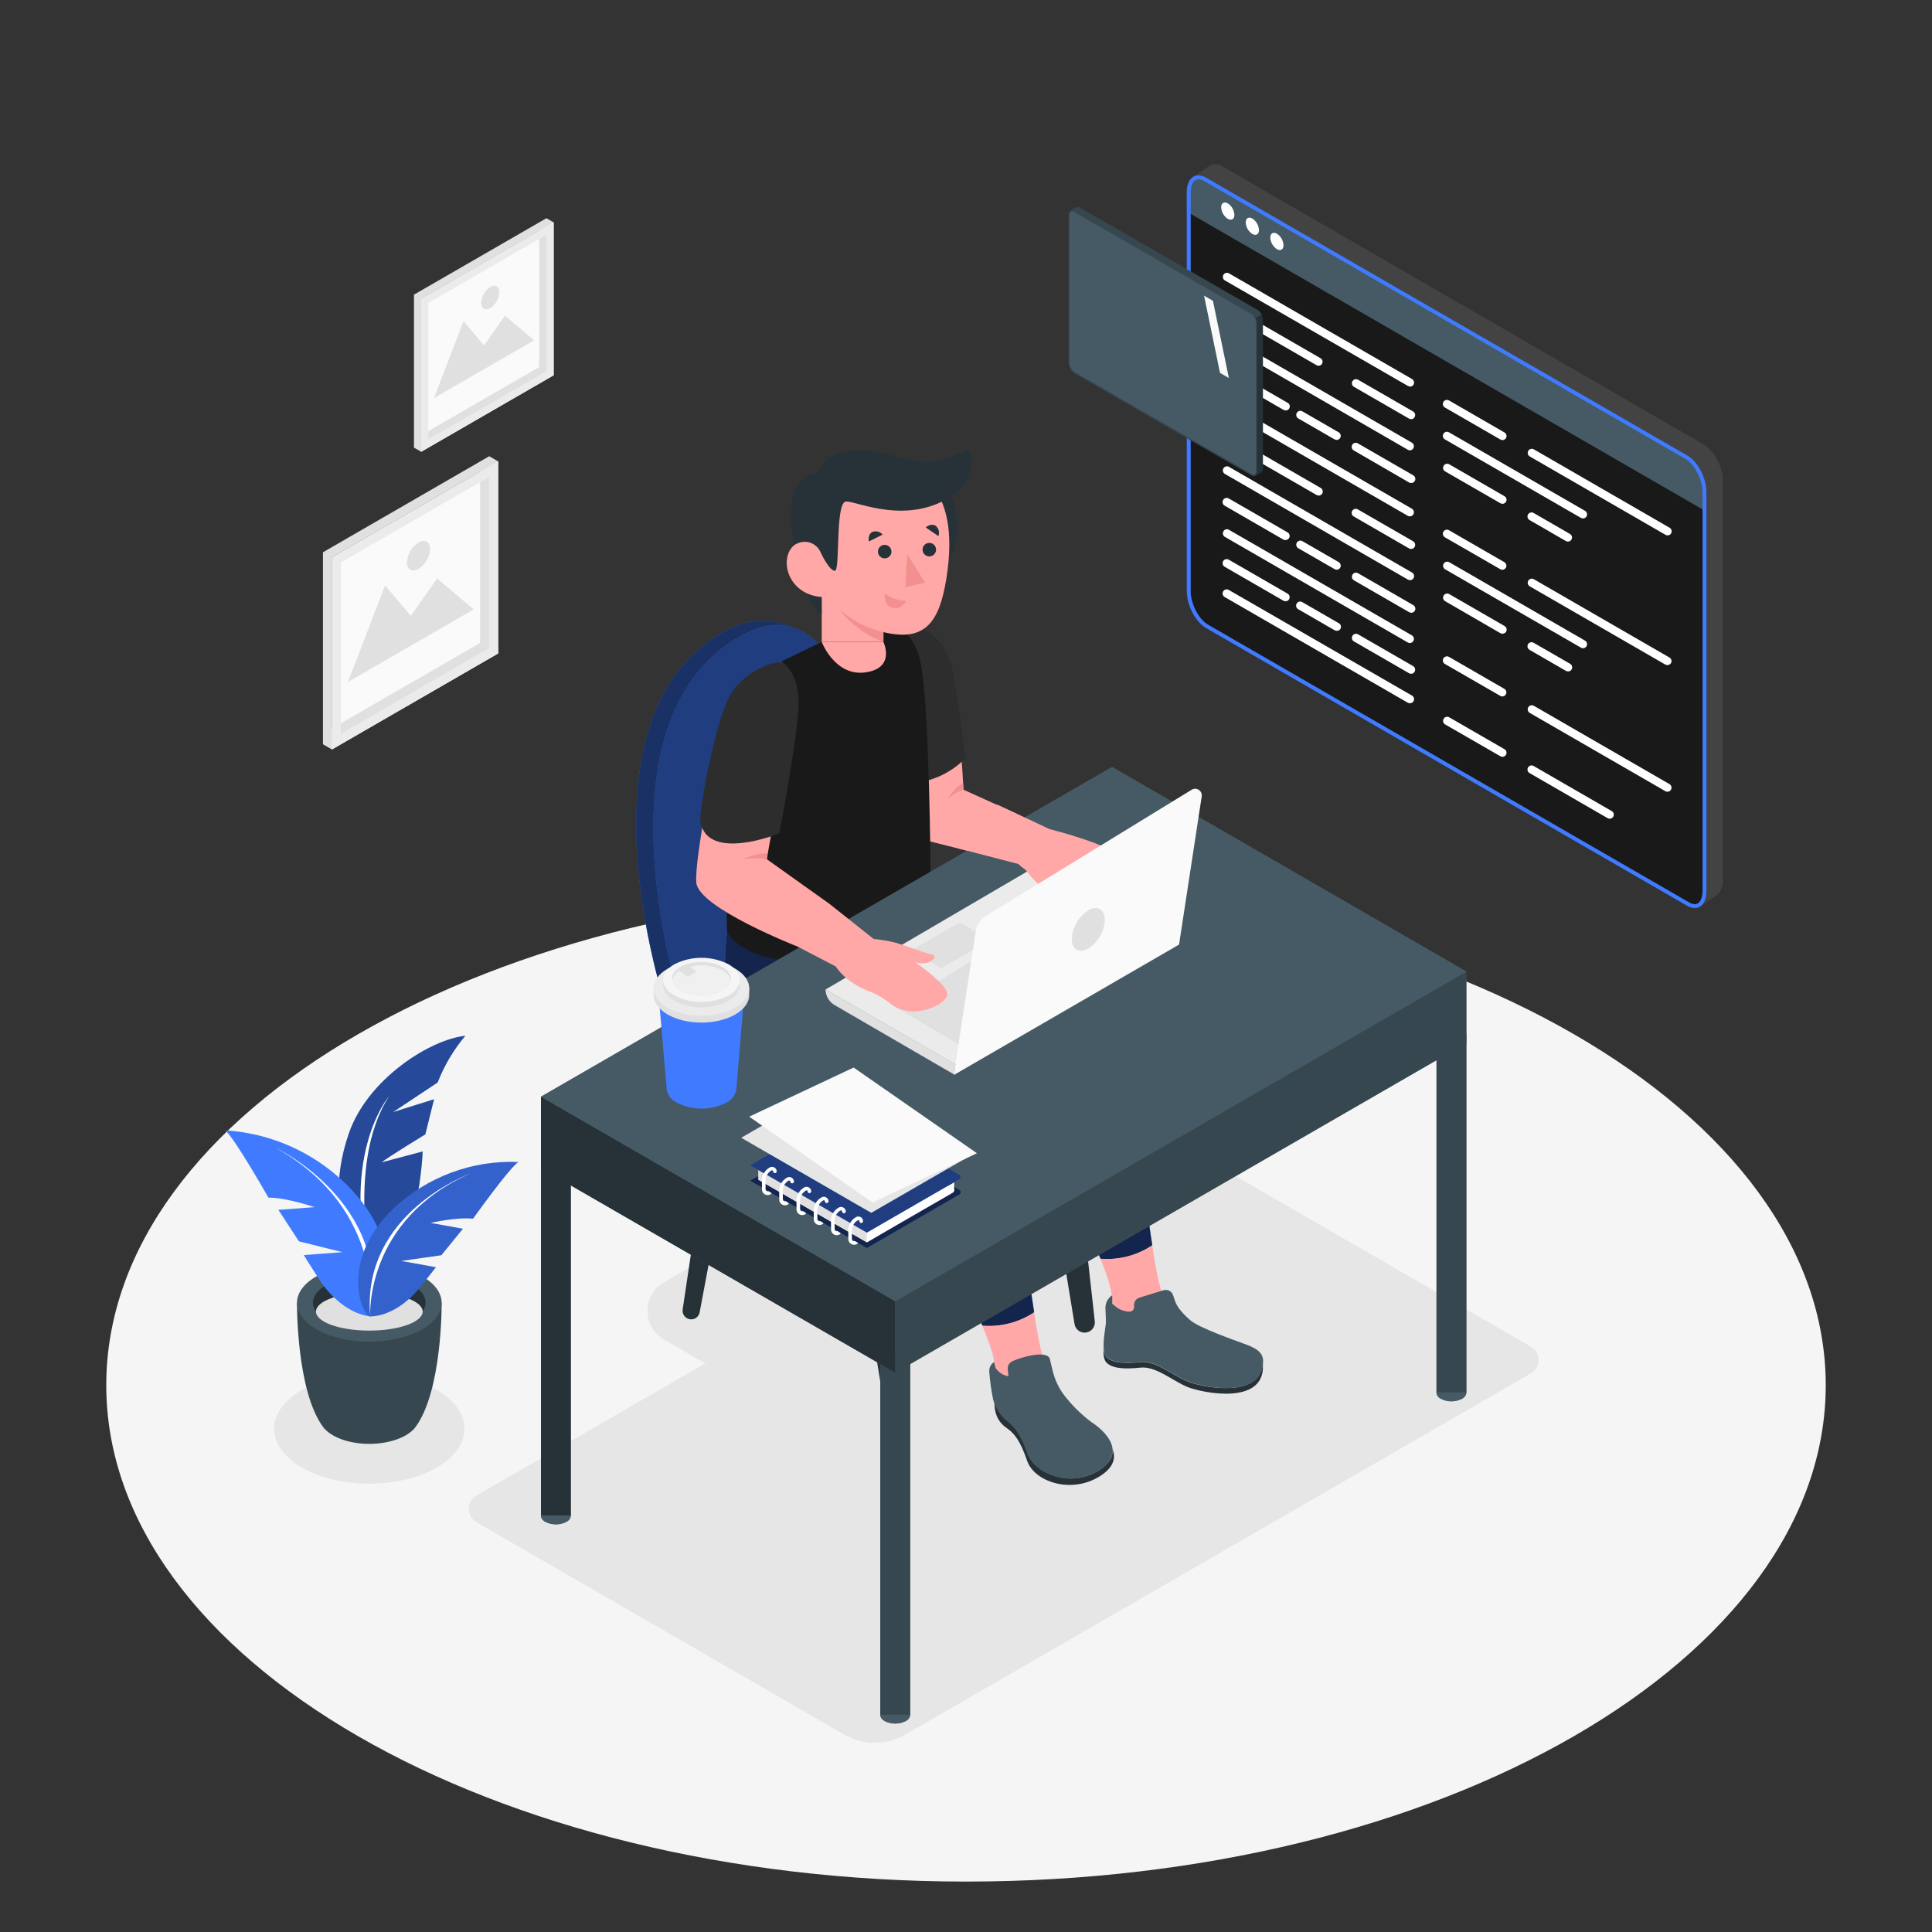 <?xml version="1.0" encoding="utf-8"?>
<svg width="638px" height="638px" viewBox="0 0 638 638" version="1.1" xmlns:xlink="http://www.w3.org/1999/xlink" xmlns="http://www.w3.org/2000/svg">
  <rect x="0" y="0" width="638" height="638" fill="#333333" stroke="none"/>
  <defs>
    <path d="M0 0L638 0L638 638L0 638L0 0Z" id="path_1" />
    <clipPath id="mask_1">
      <use xlink:href="#path_1" />
    </clipPath>
  </defs>
  <g id="Code-typing-amico">
    <path d="M0 0L638 0L638 638L0 638L0 0Z" id="Background" fill="#FFFFFF" fill-opacity="0" fill-rule="evenodd" stroke="none" />
    <path d="M35.09 457.433C35.09 366.906 162.201 293.518 319 293.518C475.799 293.518 602.91 366.906 602.91 457.433C602.91 547.961 475.799 621.348 319 621.348C162.201 621.348 35.09 547.961 35.09 457.433Z" id="freepik--Floor--inject-17" fill="#F5F5F5" fill-rule="evenodd" stroke="none" />
    <path d="M90.532 471.814C90.532 461.793 104.603 453.669 121.96 453.669C139.317 453.669 153.388 461.793 153.388 471.814C153.388 481.835 139.317 489.958 121.96 489.958C104.603 489.958 90.532 481.835 90.532 471.814ZM363.992 374.544L157.433 493.812C155.808 494.711 154.8 496.421 154.8 498.278C154.8 500.135 155.808 501.845 157.433 502.744L278.831 572.835C285.042 576.42 292.693 576.42 298.903 572.835L505.462 453.58C507.087 452.681 508.095 450.971 508.095 449.114C508.095 447.257 507.087 445.547 505.462 444.648L384.076 374.544C377.863 370.954 370.205 370.954 363.992 374.544L363.992 374.544ZM301.965 375.705L219.281 423.453C215.898 425.4 213.813 429.006 213.813 432.908C213.813 436.811 215.898 440.417 219.281 442.364L260.916 466.403C266.525 469.632 273.427 469.632 279.036 466.403L361.733 418.655C365.109 416.703 367.187 413.1 367.187 409.2C367.187 405.301 365.109 401.697 361.733 399.745L320.085 375.705C314.48 372.463 307.57 372.463 301.965 375.705L301.965 375.705Z" id="freepik--Shadows--inject-17" fill="#E6E6E6" stroke="none" />
    <g id="freepik--Plant--inject-17" transform="translate(74.403 342.057)">
      <path d="M49.215 82.851C49.215 82.851 29.795 63.877 40.845 32.104C47.033 14.304 67.564 1.225 79.252 0C75.383 4.598 72.296 9.801 70.116 15.401L55.391 25.188L68.93 20.952L66.046 32.538C66.046 32.538 53.464 40.194 51.601 41.802L65.165 38.191C65.165 38.191 64.119 71.009 49.215 82.851L49.215 82.851Z" id="Shape" fill="#407BFF" stroke="none" />
      <path d="M49.215 82.851C49.215 82.851 29.794 63.877 40.845 32.104C47.033 14.304 67.564 1.225 79.252 0C75.382 4.598 72.296 9.801 70.116 15.401L55.391 25.188L68.929 20.952L66.046 32.538C66.046 32.538 53.464 40.194 51.601 41.802L65.165 38.191C65.165 38.191 64.119 71.009 49.215 82.851L49.215 82.851Z" id="Shape" fill="#000000" fill-opacity="0.4" stroke="none" />
      <path d="M49.215 82.851C49.215 82.851 39.16 43.154 54.039 20.008C54.039 19.956 36.608 40.385 49.215 82.851L49.215 82.851Z" id="Shape" fill="#FFFFFF" stroke="none" />
      <path d="M71.443 88.172L47.671 87.865L47.429 87.865L23.67 88.172C23.67 88.172 23.402 117.443 32.423 129.348L32.423 129.348C34.975 132.525 40.755 134.746 47.556 134.746C54.358 134.746 60.214 132.513 62.703 129.335C71.698 117.418 71.443 88.172 71.443 88.172L71.443 88.172Z" id="Shape" fill="#37474F" stroke="none" />
      <path d="M23.67 88.172C23.67 81.089 34.364 75.348 47.556 75.348C60.749 75.348 71.443 81.089 71.443 88.172C71.443 95.254 60.749 100.996 47.556 100.996C34.364 100.996 23.67 95.254 23.67 88.172Z" id="Oval" fill="#455A64" fill-rule="evenodd" stroke="none" />
      <path d="M47.557 84.765C55.774 84.765 62.728 87.406 65.178 91.055C65.782 90.213 66.116 89.208 66.135 88.171C66.135 83.068 57.816 78.997 47.557 78.997C37.297 78.997 28.953 83.106 28.953 88.172C28.974 89.205 29.303 90.209 29.897 91.055C32.372 87.406 39.339 84.765 47.557 84.765L47.557 84.765Z" id="Shape" fill="#263238" stroke="none" />
      <path d="M29.935 91.055C29.935 87.581 37.824 84.765 47.556 84.765C57.289 84.765 65.178 87.581 65.178 91.055C65.178 94.53 57.289 97.346 47.556 97.346C37.824 97.346 29.935 94.53 29.935 91.055Z" id="Oval" fill="#E0E0E0" fill-rule="evenodd" stroke="none" />
      <path d="M47.85 92.638C47.85 92.638 38.637 92.28 30.752 80.056C27.485 75.016 25.916 72.4 25.916 72.4L38.676 71.443L24.308 67.858L17.52 57.471L29.45 56.578C29.45 56.578 20.518 53.464 14.227 53.426C14.227 53.426 3.216 33.992 0 31.224C16.811 32.256 32.491 40.043 43.473 52.813C61.618 74.161 50.53 93.186 47.85 92.638L47.85 92.638Z" id="Shape" fill="#407BFF" stroke="none" />
      <path d="M47.85 92.638C47.85 92.638 53.605 57.956 16.869 37.106C16.869 37.106 54.996 55.417 47.85 92.638L47.85 92.638Z" id="Shape" fill="#FFFFFF" stroke="none" />
      <path d="M47.85 92.638C47.85 92.638 56.182 93.174 64.438 82.889C67.845 78.653 69.542 76.407 69.542 76.407L58.058 74.34L71.354 72.451L78.461 63.711L67.781 61.784C67.781 61.784 76.088 59.819 81.817 60.38C81.817 60.38 93.582 43.869 96.746 41.674C81.48 41.029 66.602 46.584 55.493 57.075C37.157 74.671 45.374 92.88 47.85 92.638L47.85 92.638Z" id="Shape" fill="#407BFF" stroke="none" />
      <path d="M47.85 92.638C47.85 92.638 56.182 93.173 64.438 82.889C67.845 78.653 69.542 76.407 69.542 76.407L58.058 74.34L71.354 72.451L78.461 63.711L67.781 61.784C67.781 61.784 76.088 59.819 81.817 60.38C81.817 60.38 93.582 43.869 96.746 41.674C81.48 41.029 66.602 46.584 55.493 57.075C37.157 74.671 45.374 92.88 47.85 92.638L47.85 92.638Z" id="Shape" fill="#000000" fill-opacity="0.2" stroke="none" />
      <path d="M47.85 92.638C47.85 92.638 45.911 60.814 81.026 45.426C81.026 45.451 44.903 58.39 47.85 92.638L47.85 92.638Z" id="Shape" fill="#FFFFFF" stroke="none" />
    </g>
    <g id="freepik--Pictures--inject-17" transform="translate(106.648 72.056)">
      <path d="M57.841 80.299L57.841 143.69L2.935 175.386L2.935 111.995L57.841 80.299L57.841 80.299L57.841 80.299Z" id="Polygon" fill="#FAFAFA" fill-rule="evenodd" stroke="none" />
      <path d="M51.895 83.731L51.895 140.258L2.935 168.522L2.935 111.995L51.895 83.731M54.868 78.627L0 110.323L0 173.715L2.973 175.437L57.841 143.742L57.841 80.299L54.868 78.576L54.868 78.627Z" id="Shape" fill="#E0E0E0" fill-rule="evenodd" stroke="none" />
      <path d="M54.868 85.441L54.868 141.968L5.908 170.231L5.908 113.704L54.868 85.441M57.841 80.337L2.973 112.033L2.973 175.424L57.841 143.729L57.841 80.299L57.841 80.337Z" id="Shape" fill="#EBEBEB" fill-rule="evenodd" stroke="none" />
      <path d="M49.777 129.182L8.243 153.158L20.518 121.246L29.016 131.326L37.706 118.962L49.777 129.182L49.777 129.182Z" id="Polygon" fill="#E0E0E0" fill-rule="evenodd" stroke="none" />
      <path d="M35.371 109.264C35.219 111.941 33.796 114.383 31.543 115.835C29.45 117.035 27.715 116.065 27.715 113.641C27.871 110.969 29.293 108.532 31.543 107.082C33.712 105.87 35.371 106.852 35.371 109.264L35.371 109.264Z" id="Shape" fill="#E0E0E0" stroke="none" />
      <path d="M76.152 1.378L76.152 51.87L32.423 77.122L32.423 26.618L76.152 1.378L76.152 1.378L76.152 1.378Z" id="Polygon" fill="#FAFAFA" fill-rule="evenodd" stroke="none" />
      <path d="M71.418 4.109L71.418 49.164L32.436 71.66L32.436 26.617L71.43 4.109M73.804 0L30.05 25.252L30.05 75.756L32.423 77.121L76.152 51.869L76.152 1.365L73.791 0L73.804 0Z" id="Shape" fill="#E0E0E0" fill-rule="evenodd" stroke="none" />
      <path d="M73.791 5.474L73.791 50.504L34.784 73.025L34.784 27.983L73.791 5.474M76.152 1.365L32.436 26.617L32.436 77.121L76.165 51.869L76.165 1.365L76.152 1.365Z" id="Shape" fill="#EBEBEB" fill-rule="evenodd" stroke="none" />
      <path d="M69.733 40.322L36.647 59.423L46.421 33.993L53.196 42.032L60.112 32.168L69.733 40.322L69.733 40.322Z" id="Polygon" fill="#E0E0E0" fill-rule="evenodd" stroke="none" />
      <path d="M58.262 24.448C58.149 26.576 57.025 28.52 55.238 29.68C53.566 30.65 52.227 29.859 52.227 27.945C52.335 25.819 53.455 23.874 55.238 22.713C56.91 21.743 58.262 22.534 58.262 24.448L58.262 24.448Z" id="Shape" fill="#E0E0E0" stroke="none" />
    </g>
    <g id="freepik--Character--inject-17" transform="translate(178.64 148.634)">
      <path d="M97.168 216.723L114.917 325.043C115.186 326.679 116.602 327.879 118.26 327.876L118.26 327.876C119.22 327.874 120.134 327.465 120.775 326.749C121.415 326.033 121.721 325.079 121.616 324.124L109.162 212.372L97.168 216.723Z" id="Shape" fill="#263238" stroke="none" />
      <path d="M158.441 180.294L176.203 288.613C176.466 290.247 177.878 291.448 179.533 291.446L179.533 291.446C180.496 291.445 181.413 291.033 182.054 290.315C182.694 289.596 182.998 288.638 182.889 287.682L170.435 175.942L158.441 180.294Z" id="Shape" fill="#263238" stroke="none" />
      <path d="M69.925 191.395L52.405 284.734C52.163 286.085 50.983 287.065 49.611 287.056C48.783 287.054 47.997 286.692 47.456 286.066C46.915 285.439 46.673 284.609 46.791 283.79L59.73 197.277L69.925 191.395Z" id="Shape" fill="#263238" stroke="none" />
      <path d="M131.887 156.573L114.47 249.338C114.228 250.689 113.048 251.669 111.676 251.66C110.85 251.657 110.067 251.298 109.526 250.674C108.986 250.05 108.741 249.224 108.856 248.406L121.692 162.442L131.887 156.573Z" id="Shape" fill="#263238" stroke="none" />
      <path d="M126.834 149.504C118.658 145.885 113.058 138.151 112.173 129.253C109.353 100.824 99.337 42.256 65.421 61.753C23.542 85.818 38.535 155.705 44.622 178.111C45.975 183.16 48.612 187.771 52.278 191.497C59.844 199.153 75.501 212.244 102.144 223.397C105.412 224.762 109.047 224.978 112.454 224.009C125.686 220.245 160.253 208.697 177.53 186.622C179.566 184.018 179.121 180.259 176.535 178.201C169.555 172.663 153.771 161.523 126.834 149.504L126.834 149.504Z" id="Shape" fill="#407BFF" stroke="none" />
      <path d="M126.834 149.504C118.658 145.885 113.058 138.151 112.173 129.253C109.353 100.824 99.337 42.256 65.421 61.753C23.542 85.818 38.535 155.705 44.622 178.111C45.975 183.16 48.612 187.771 52.278 191.497C59.844 199.153 75.501 212.244 102.144 223.397C105.412 224.762 109.047 224.978 112.454 224.009C125.686 220.245 160.253 208.697 177.53 186.622C179.566 184.018 179.121 180.259 176.535 178.201C169.555 172.663 153.771 161.523 126.834 149.504L126.834 149.504Z" id="Shape" fill="#000000" fill-opacity="0.5" stroke="none" />
      <path d="M178.78 182.628C178.855 184.074 178.401 185.498 177.504 186.635C176.586 187.822 175.603 188.957 174.595 190.08L174.595 190.08C174.034 190.693 173.472 191.292 172.885 191.879L172.885 191.879C172.311 192.466 171.724 193.041 171.124 193.615L171.124 193.615L169.313 195.299L169.313 195.299C168.687 195.848 168.037 196.396 167.411 196.932L167.411 196.932C157.624 205.137 145.719 211.389 135.167 215.894L135.167 215.894L133.202 216.723L132.998 216.8L131.186 217.54L130.867 217.654L129.182 218.318L128.8 218.471L127.23 219.058L126.771 219.224L125.316 219.76L124.793 219.951L123.453 220.423L122.904 220.615L121.628 221.036L121.029 221.24L119.906 221.61L119.268 221.827L118.26 222.146L117.571 222.363L116.703 222.644L115.963 222.861L115.236 223.09L114.33 223.358L113.87 223.486C113.436 223.626 113.003 223.741 112.594 223.856C109.187 224.825 105.552 224.609 102.284 223.243C75.641 212.078 59.985 198.999 52.418 191.343C48.753 187.618 46.115 183.006 44.762 177.958C38.676 155.552 23.683 85.665 65.561 61.6C66.301 61.183 67.028 60.8 67.743 60.451L68.215 60.222C68.93 59.89 69.619 59.584 70.308 59.316L70.512 59.239C71.163 58.997 71.788 58.78 72.451 58.601L72.745 58.512C73.434 58.32 74.11 58.167 74.774 58.04L74.952 58.04C76.274 57.803 77.617 57.709 78.959 57.759L79.035 57.759C80.33 57.807 81.614 58.004 82.864 58.346L82.864 58.346C76.177 55.398 68.011 55.526 59.895 60.183C18.017 84.249 33.01 154.135 39.097 176.542L40.13 180.37C42.207 188.147 46.802 195.016 53.197 199.905L64.068 208.212L64.068 208.212C75.745 217.114 88.521 224.474 102.08 230.108C105.357 231.489 109.007 231.714 112.428 230.746C125.648 226.982 160.24 215.434 177.504 193.36C178.25 192.42 178.695 191.277 178.78 190.08L178.78 190.08L178.78 182.616L178.78 182.628Z" id="Shape" fill="#407BFF" stroke="none" />
      <path d="M178.78 182.628C178.855 184.074 178.401 185.498 177.504 186.635C176.586 187.822 175.603 188.957 174.595 190.08L174.595 190.08C174.034 190.693 173.472 191.292 172.885 191.879L172.885 191.879C172.311 192.466 171.724 193.041 171.124 193.615L171.124 193.615L169.313 195.299L169.313 195.299C168.687 195.848 168.037 196.396 167.411 196.932L167.411 196.932C157.624 205.137 145.719 211.389 135.167 215.894L135.167 215.894L133.202 216.723L132.998 216.8L131.186 217.54L130.867 217.654L129.182 218.318L128.8 218.471L127.23 219.058L126.771 219.224L125.316 219.76L124.793 219.951L123.453 220.423L122.904 220.615L121.628 221.036L121.029 221.24L119.906 221.61L119.268 221.827L118.26 222.146L117.571 222.363L116.703 222.644L115.963 222.861L115.236 223.09L114.33 223.358L113.87 223.486C113.436 223.626 113.003 223.741 112.594 223.856C109.187 224.825 105.552 224.609 102.284 223.243C75.641 212.078 59.985 198.999 52.418 191.343C48.753 187.618 46.115 183.006 44.762 177.958C38.676 155.552 23.683 85.665 65.561 61.6C66.301 61.183 67.028 60.8 67.743 60.451L68.215 60.222C68.93 59.89 69.619 59.584 70.308 59.316L70.512 59.239C71.163 58.997 71.788 58.78 72.451 58.601L72.745 58.512C73.434 58.32 74.11 58.167 74.774 58.04L74.952 58.04C76.274 57.803 77.617 57.709 78.959 57.759L79.035 57.759C80.33 57.807 81.614 58.004 82.864 58.346L82.864 58.346C76.177 55.398 68.011 55.526 59.895 60.183C18.017 84.249 33.01 154.135 39.097 176.542L40.13 180.37C42.207 188.147 46.802 195.016 53.197 199.905L64.068 208.212L64.068 208.212C75.745 217.114 88.521 224.474 102.08 230.108C105.357 231.489 109.007 231.714 112.428 230.746C125.648 226.982 160.24 215.434 177.504 193.36C178.25 192.42 178.695 191.277 178.78 190.08L178.78 190.08L178.78 182.616L178.78 182.628Z" id="Shape" fill="#000000" fill-opacity="0.6" stroke="none" />
      <path d="M201.876 262.595C199.018 244.361 195.356 215.218 193.263 197.992C193.127 196.86 192.935 195.737 192.689 194.623C190.462 185.013 184.362 176.751 175.833 171.795L132.883 146.275L103.726 130.963C103.726 130.963 95.968 153.446 105.002 167.202C112.505 178.686 145.63 192.824 155.48 197.609C165.331 202.394 165.535 203.682 165.331 210.075C165.127 216.468 165.114 224.609 177.211 250.103C180.694 257.428 183.119 262.863 184.803 267.112C190.841 267.579 196.859 265.987 201.876 262.595L201.876 262.595Z" id="Shape" fill="#407BFF" stroke="none" />
      <path d="M201.876 262.595C199.018 244.361 195.356 215.218 193.263 197.992C193.058 196.299 192.734 194.624 192.293 192.977C189.781 184.067 183.901 176.484 175.896 171.834L132.883 146.224L103.726 130.912C103.726 130.912 95.968 153.395 105.002 167.151C112.505 178.635 145.63 192.773 155.48 197.558C165.331 202.343 165.535 203.631 165.331 210.024C165.127 216.417 165.114 224.558 177.211 250.052C180.694 257.376 183.119 262.812 184.803 267.061C190.835 267.543 196.852 265.969 201.876 262.595L201.876 262.595Z" id="Shape" fill="#000000" fill-opacity="0.7" stroke="none" />
      <path d="M188.593 281.901C188.575 282.658 188.755 283.406 189.116 284.071C190.828 286.964 193.01 289.551 195.573 291.727C201.366 296.946 220.544 317.374 227.281 304.691C227.281 304.691 207.465 285.717 204.849 277.895C203.552 272.855 202.56 267.742 201.876 262.583C196.842 265.953 190.815 267.519 184.778 267.023C188.491 276.274 188.657 279.273 188.593 281.901L188.593 281.901Z" id="Shape" fill="#FFA8A7" stroke="none" />
      <path d="M209.264 280.651L208.715 279.005C208.258 277.751 206.912 277.062 205.627 277.423L197.601 279.898C196.567 280.218 195.863 281.176 195.866 282.259L195.866 283.063C195.859 283.854 195.216 284.492 194.424 284.492L194.424 284.492C192.725 284.493 191.078 283.902 189.767 282.82L188.644 281.902L188.644 279.094L188.644 279.094C187.171 280.056 186.32 281.727 186.411 283.484C186.513 285.385 186.602 287.707 186.526 288.588C186.398 290.272 184.829 297.29 186.704 299.37C188.58 301.45 192.791 301.692 197.997 301.131C203.203 300.57 208.894 305.686 213.717 307.588C218.541 309.489 238.523 313.572 238.472 300.799C238.472 297.545 235.243 296.218 232.092 295.07C228.94 293.922 217.533 289.902 214.61 287.491C213.436 286.513 212.348 285.438 211.357 284.275C210.426 283.217 209.715 281.986 209.264 280.651L209.264 280.651Z" id="Shape" fill="#455A64" stroke="none" />
      <path d="M213.666 307.625C208.843 305.724 203.152 300.607 197.946 301.169C192.74 301.73 188.529 301.488 186.653 299.408C186.052 298.544 185.739 297.512 185.76 296.46C185.671 298.425 185.824 300.288 186.653 301.232C188.529 303.312 192.74 303.555 197.946 302.993C203.152 302.432 208.843 307.561 213.666 309.45C218.489 311.338 238.472 315.434 238.421 302.662C238.408 302.477 238.382 302.294 238.344 302.113C237.094 313.278 218.324 309.45 213.666 307.625L213.666 307.625Z" id="Shape" fill="#263238" stroke="none" />
      <path d="M162.869 284.721C159.998 266.5 156.348 237.356 154.243 220.117C153.143 211.059 148.669 202.748 141.713 196.843L90.175 153.025L62.626 152.502C62.626 152.502 56.948 175.47 65.956 189.213C73.472 200.697 106.584 214.847 116.435 219.62C126.286 224.392 126.49 225.706 126.286 232.086C126.082 238.466 126.069 246.62 138.178 272.114C141.649 279.451 144.073 284.874 145.757 289.123C151.794 289.627 157.824 288.075 162.869 284.721L162.869 284.721Z" id="Shape" fill="#407BFF" stroke="none" />
      <path d="M162.869 284.721C159.998 266.5 156.348 237.356 154.243 220.117C153.143 211.059 148.669 202.748 141.713 196.843L90.175 153.025L62.626 152.502C62.626 152.502 56.948 175.47 65.956 189.213C73.472 200.697 106.584 214.847 116.435 219.62C126.286 224.392 126.49 225.706 126.286 232.086C126.082 238.466 126.069 246.62 138.178 272.114C141.649 279.451 144.073 284.874 145.757 289.123C151.794 289.627 157.824 288.075 162.869 284.721L162.869 284.721Z" id="Shape" fill="#000000" fill-opacity="0.7" stroke="none" />
      <path d="M149.56 302.381C149.56 303.147 149.037 305.405 150.096 306.209C151.448 307.217 152.737 310.445 156.565 313.865C162.346 319.084 168.458 307.842 165.829 300.046C164.54 295.005 163.551 289.892 162.869 284.734C157.829 288.102 151.799 289.666 145.757 289.174C149.483 298.387 149.637 299.765 149.56 302.381L149.56 302.381Z" id="Shape" fill="#FFA8A7" stroke="none" />
      <path d="M115.504 57.466L115.504 57.466C123.645 56.173 131.529 60.954 134.146 68.771C135.966 74.238 137.135 79.9 137.629 85.64C139.122 103.313 139.531 112.142 139.531 112.142L157.28 120.194C157.28 120.194 147.697 120.653 148.348 134.23L126.235 128.654L115.504 57.466Z" id="Shape" fill="#FFA8A7" stroke="none" />
      <path d="M140.181 101.462C137.566 82.322 136.532 72.305 134.286 67.559C131.114 60.255 123.345 56.08 115.504 57.466L122.19 110.037L123.045 109.96C128.966 109.376 134.543 106.907 138.956 102.917L140.181 101.462Z" id="Shape" fill="#2D2D2D" stroke="none" />
      <path d="M139.531 112.142C137.537 112.755 135.732 113.866 134.286 115.371C134.286 115.371 136.43 111.3 139.39 110.037L139.531 112.142Z" id="Shape" fill="#F28F8F" stroke="none" />
      <path d="M72.86 72.969L92.714 63.348L109.073 57.695C109.073 57.695 122.19 53.523 125.533 70.991C128.302 85.346 128.659 139.895 128.659 139.895L128.366 145.854C128.366 145.854 120.799 167.061 93.76 168.822C66.722 170.583 61.452 159.176 61.452 159.176C61.452 159.176 58.696 86.992 72.86 72.969L72.86 72.969Z" id="Shape" fill="#191919" stroke="none" />
      <path d="M135.422 14.694C135.422 14.694 141.56 30.427 133.087 37.356C124.614 44.285 127.6 16.391 127.6 16.391L135.422 14.694Z" id="Shape" fill="#263238" stroke="none" />
      <path d="M188.606 104.639L0 213.533L0 237.127L0 237.127L0 351.775L0 351.775C0.018 352.704 0.577 353.537 1.429 353.906C3.617 355.024 6.208 355.024 8.396 353.906C9.243 353.533 9.796 352.701 9.812 351.775L9.812 351.775L9.812 242.805L112.071 301.794L112.071 417.566L112.071 417.566C112.094 418.49 112.652 419.316 113.5 419.684C115.688 420.802 118.279 420.802 120.467 419.684C121.315 419.316 121.873 418.49 121.896 417.566L121.896 417.566L121.896 301.794L295.726 201.437L295.726 311.173L295.726 311.173C295.755 312.099 296.324 312.923 297.18 313.278C299.368 314.396 301.96 314.396 304.147 313.278C304.998 312.913 305.556 312.085 305.576 311.16L305.576 311.16L305.576 172.191L188.606 104.639Z" id="Shape" fill="#455A64" stroke="none" />
      <path d="M120.467 419.709C118.279 420.827 115.688 420.827 113.5 419.709C111.573 418.599 111.573 416.8 113.5 415.69C115.688 414.572 118.279 414.572 120.467 415.69C122.394 416.8 122.394 418.599 120.467 419.709L120.467 419.709Z" id="Shape" fill="#455A64" stroke="none" />
      <path d="M112.071 298.974L121.922 298.974L121.922 417.591L112.071 417.591L112.071 298.974Z" id="Rectangle" fill="#37474F" fill-rule="evenodd" stroke="none" />
      <path d="M0.013 351.903C0.013 350.331 2.218 349.057 4.938 349.057C7.658 349.057 9.864 350.331 9.864 351.903C9.864 353.474 7.658 354.748 4.938 354.748C2.218 354.748 0.013 353.474 0.013 351.903Z" id="Oval" fill="#455A64" fill-rule="evenodd" stroke="none" />
      <path d="M0.013 233.184L9.864 233.184L9.864 351.801L0.013 351.801L0.013 233.184Z" id="Rectangle" fill="#263238" fill-rule="evenodd" stroke="none" />
      <path d="M304.147 313.278C301.96 314.396 299.368 314.396 297.18 313.278C295.254 312.168 295.254 310.369 297.18 309.259C299.368 308.141 301.96 308.141 304.147 309.259C306.074 310.382 306.074 312.181 304.147 313.278L304.147 313.278Z" id="Shape" fill="#455A64" stroke="none" />
      <path d="M295.751 192.556L305.602 192.556L305.602 311.173L295.751 311.173L295.751 192.556Z" id="Rectangle" fill="#37474F" fill-rule="evenodd" stroke="none" />
      <path d="M183.744 223.524C181.779 224.52 179.457 224.52 177.492 223.524C175.769 222.529 175.769 220.972 177.492 219.926C179.454 218.918 181.782 218.918 183.744 219.926C185.416 220.921 185.416 222.529 183.744 223.524L183.744 223.524Z" id="Shape" fill="#455A64" stroke="none" />
      <path d="M176.152 122.644L184.995 122.644L184.995 221.636L176.152 221.636L176.152 122.644Z" id="Rectangle" fill="#455A64" fill-rule="evenodd" stroke="none" />
      <path d="M0 213.534L0 237.127L116.996 304.678L116.996 281.072L0 213.534L0 213.534Z" id="Polygon" fill="#263238" fill-rule="evenodd" stroke="none" />
      <path d="M305.602 172.191L116.996 281.072L116.996 304.678L305.602 195.784L305.602 172.191L305.602 172.191Z" id="Polygon" fill="#37474F" fill-rule="evenodd" stroke="none" />
      <path d="M188.606 104.639L0 213.533L116.996 281.072L305.602 172.191L188.606 104.639L188.606 104.639Z" id="Polygon" fill="#455A64" fill-rule="evenodd" stroke="none" />
      <path d="M93.99 178.124L136.889 202.891L208.205 161.638L165.319 136.373L93.99 178.124L93.99 178.124Z" id="Polygon" fill="#EBEBEB" fill-rule="evenodd" stroke="none" />
      <path d="M132.27 171.068L148.361 161.779L138.28 155.96L122.19 165.25L132.27 171.068L132.27 171.068Z" id="Polygon" fill="#E0E0E0" fill-rule="evenodd" stroke="none" />
      <path d="M138.714 196.703L117.035 183.943L159.398 158.295L138.714 196.703L138.714 196.703Z" id="Polygon" fill="#E0E0E0" fill-rule="evenodd" stroke="none" />
      <path d="M150.849 117.132L168.011 125.183C173.139 126.477 178.194 128.04 183.157 129.866C183.157 129.866 195.1 134.74 195.649 137.943C196.198 141.146 186.717 148.866 178.334 145.114C176.143 143.94 173.798 143.081 171.367 142.562C169.134 142.32 162.435 141.286 157.65 136.68L137.629 131.474C137.629 131.474 136.634 119.122 150.849 117.132L150.849 117.132Z" id="Shape" fill="#FFA8A7" stroke="none" />
      <path d="M161.963 141.018C163.94 143.149 169.619 148.521 170.895 150.078C172.171 151.635 175.054 147.641 169.938 141.682C165.508 140.06 161.342 137.794 157.573 134.957C158.879 137.087 160.347 139.113 161.963 141.018L161.963 141.018Z" id="Shape" fill="#FFA8A7" stroke="none" />
      <path d="M92.714 38.696L113.079 38.696L113.079 63.348L92.714 63.348L92.714 38.696Z" id="Rectangle" fill="#FFA8A7" fill-rule="evenodd" stroke="none" />
      <path d="M113.092 63.348C104.698 60.215 97.953 53.783 94.424 45.548L94.424 38.696L113.143 38.696L113.092 63.348Z" id="Shape" fill="#F28F8F" stroke="none" />
      <path d="M119.944 6.145C119.944 6.145 138.471 8.378 134.222 40.035C132.257 54.671 128.34 62.072 117.06 60.822C104.3 59.392 86.602 49.465 89.345 24.379C92.089 -0.707 119.944 6.145 119.944 6.145L119.944 6.145Z" id="Shape" fill="#FFA8A7" stroke="none" />
      <path d="M120.978 34.37L120.314 45.305L126.835 43.736L120.978 34.37L120.978 34.37Z" id="Polygon" fill="#F28F8F" fill-rule="evenodd" stroke="none" />
      <path d="M111.28 33.388C111.225 34.289 111.719 35.136 112.531 35.532C113.343 35.927 114.314 35.794 114.99 35.195C115.666 34.596 115.915 33.648 115.619 32.794C115.324 31.94 114.543 31.348 113.641 31.295C112.411 31.222 111.355 32.158 111.28 33.388L111.28 33.388Z" id="Shape" fill="#263238" stroke="none" />
      <path d="M126.018 32.737C125.943 33.967 126.878 35.025 128.108 35.101C129.338 35.178 130.397 34.244 130.475 33.014C130.553 31.785 129.621 30.724 128.391 30.644C127.799 30.606 127.215 30.805 126.77 31.198C126.324 31.59 126.054 32.144 126.018 32.737L126.018 32.737Z" id="Shape" fill="#263238" stroke="none" />
      <path d="M131.249 28.398L127.051 25.54C127.051 25.54 128.825 23.907 130.433 25.055C131.368 25.895 131.692 27.222 131.249 28.398L131.249 28.398Z" id="Shape" fill="#263238" stroke="none" />
      <path d="M112.824 27.901L108.294 30.172C108.294 30.172 107.733 27.824 109.506 26.995C110.693 26.581 112.012 26.941 112.824 27.901L112.824 27.901Z" id="Shape" fill="#263238" stroke="none" />
      <path d="M120.633 49.746C118.083 49.771 115.599 48.94 113.577 47.385C113.577 47.385 112.862 51.137 115.976 52.043C119.089 52.949 120.633 49.746 120.633 49.746L120.633 49.746Z" id="Shape" fill="#F28F8F" stroke="none" />
      <path d="M92.497 34.115C92.497 34.115 95.343 40.048 97.104 39.844C98.865 39.64 97.104 17.119 100.753 16.978C104.402 16.838 121.628 25.387 136.851 14.35C142.708 10.113 143.869 -0.707 140.36 0.314C136.851 1.335 132.117 4.41 125.724 3.976C119.332 3.542 96.951 -6.845 91.4 7.804C91.4 7.804 79.023 6.796 83.667 31.372C84.829 37.484 88.478 52.617 92.714 54.11L92.497 34.115Z" id="Shape" fill="#263238" stroke="none" />
      <path d="M93.505 39.525C93.576 37.669 93.231 35.821 92.497 34.115C91.747 31.969 89.8 30.468 87.534 30.287C81.817 30.134 81.039 35.646 81.154 37.599C81.358 42.703 85.53 48.317 93.288 48.534L93.505 39.525Z" id="Shape" fill="#FFA8A7" stroke="none" />
      <path d="M95.266 149.836L109.864 161.434C112.36 161.67 114.834 162.096 117.265 162.71C120.059 163.54 127.383 166.232 129.323 166.653C131.262 167.074 128.761 170.481 123.683 169.205C123.683 169.205 134.325 176.491 134.184 179.732C134.044 182.973 123.121 188.511 115.746 183.075C113.846 181.487 111.738 180.165 109.481 179.145C107.337 178.443 101.047 176.006 97.308 170.494L84.548 163.846C84.548 163.846 80.95 148.776 95.266 149.836L95.266 149.836Z" id="Shape" fill="#FFA8A7" stroke="none" />
      <path d="M79.342 69.83C79.342 69.83 87.853 76.427 82.621 96.933C77.389 117.438 74.595 135.11 74.595 135.11L95.266 149.835C89.513 152.354 85.463 157.658 84.548 163.871C84.548 163.871 51.959 151.111 51.295 142.83C50.632 134.549 58.096 99 59.232 92.454C60.367 85.908 66.161 72.931 79.342 69.83L79.342 69.83Z" id="Shape" fill="#FFA8A7" stroke="none" />
      <path d="M74.595 135.11C72.018 134.605 69.365 134.631 66.799 135.187C69.245 133.859 71.99 133.178 74.774 133.209L74.595 135.11Z" id="Shape" fill="#F28F8F" stroke="none" />
      <path d="M218.196 114.388L210.731 163.195C210.742 163.224 210.742 163.256 210.731 163.284L136.532 206.247C136.494 206.266 136.45 206.263 136.415 206.239C136.38 206.215 136.362 206.174 136.366 206.132L143.601 158.793C143.912 156.75 145.107 154.948 146.868 153.867L214.827 112.193C215.556 111.715 216.499 111.714 217.229 112.19C217.959 112.665 218.339 113.528 218.196 114.388L218.196 114.388Z" id="Shape" fill="#FAFAFA" stroke="none" />
      <path d="M136.532 206.247L96.976 183.279C95.121 182.202 93.978 180.219 93.978 178.073L93.978 178.073L136.877 202.84L136.532 206.247Z" id="Shape" fill="#E0E0E0" stroke="none" />
      <path d="M175.284 161.434C175.284 164.93 177.734 166.334 180.745 164.599C183.976 162.496 186.009 158.979 186.219 155.131C186.22 151.634 183.77 150.231 180.745 151.966C177.523 154.074 175.496 157.589 175.284 161.434L175.284 161.434Z" id="Shape" fill="#E0E0E0" stroke="none" />
      <path d="M93.365 14.962C93.365 14.962 89.996 9.986 92.089 8.378C94.181 6.77 95.7 11.887 93.365 14.962L93.365 14.962Z" id="Shape" fill="#263238" stroke="none" />
      <path d="M93.926 15.97C93.926 15.97 87.98 15.23 88.121 12.627C88.261 10.024 93.148 12.219 93.926 15.97L93.926 15.97Z" id="Shape" fill="#263238" stroke="none" />
      <path d="M92.714 63.348C92.714 63.348 97.091 74.832 107.171 73.403C117.252 71.974 113.092 63.348 113.092 63.348L92.714 63.348Z" id="Shape" fill="#FFA8A7" stroke="none" />
      <path d="M79.342 69.83C79.342 69.83 85.977 73.007 84.956 86.354C83.935 99.701 78.665 126.599 78.665 126.599C78.665 126.599 54.919 136.221 52.648 122.657C52.074 119.148 58.058 86.699 63.175 79.834C66.971 74.431 72.812 70.816 79.342 69.83L79.342 69.83Z" id="Shape" fill="#2D2D2D" stroke="none" />
      <path d="M150.096 303.07C150.987 304.421 152.354 305.386 153.924 305.775C155.366 306.005 152.457 302.266 155.927 300.761C159.398 299.255 167.347 297.201 168.062 300.186L168.942 303.912C169.772 307.435 171.455 310.699 173.842 313.419C176.159 316.223 178.797 318.745 181.702 320.934C186.245 323.856 193.71 330.938 184.127 336.974C174.544 343.009 162.779 337.905 160.47 331.053C158.16 324.201 155.723 322.21 154.498 321.075C151.917 319.263 150.077 316.581 149.318 313.521C148.695 310.489 148.269 307.42 148.042 304.334C147.944 303.064 148.552 301.843 149.624 301.156L149.624 301.156L150.096 303.07Z" id="Shape" fill="#455A64" stroke="none" />
      <path d="M184.178 336.948C174.595 342.971 162.83 337.88 160.521 331.027C158.211 324.175 155.774 322.185 154.549 321.049C152.386 319.485 150.724 317.326 149.764 314.835C149.764 315.014 149.764 315.218 149.764 315.396C150.134 321.33 153.771 322.721 154.996 323.869C156.221 325.017 158.237 326.88 160.546 333.745C162.856 340.61 175.003 344.872 184.573 338.849C189.231 335.927 189.856 332.75 188.759 329.917C188.988 332.227 187.814 334.664 184.178 336.948L184.178 336.948Z" id="Shape" fill="#263238" stroke="none" />
      <path d="M138.14 245.854L107.618 263.514L69.083 241.261L99.707 223.601C100.523 223.141 101.519 223.141 102.335 223.601L138.178 244.297C138.449 244.467 138.609 244.767 138.602 245.087C138.594 245.406 138.418 245.698 138.14 245.854L138.14 245.854Z" id="Shape" fill="#407BFF" stroke="none" />
      <path d="M138.14 245.854L107.618 263.514L69.083 241.261L99.707 223.601C100.523 223.141 101.519 223.141 102.335 223.601L138.178 244.297C138.449 244.467 138.609 244.767 138.602 245.087C138.594 245.406 138.418 245.698 138.14 245.854L138.14 245.854Z" id="Shape" fill="#000000" fill-opacity="0.7" stroke="none" />
      <path d="M136.022 245.216L107.618 261.613L71.749 240.916L100.217 224.481C100.968 224.035 101.903 224.035 102.654 224.481L136.022 243.736C136.286 243.889 136.448 244.171 136.448 244.476C136.448 244.782 136.286 245.064 136.022 245.217L136.022 245.216Z" id="Shape" fill="#FFFFFF" stroke="none" />
      <path d="M107.618 261.613L107.618 258.41L136.455 241.771L136.455 244.489L107.618 261.613L107.618 261.613Z" id="Polygon" fill="#FFFFFF" fill-rule="evenodd" stroke="none" />
      <path d="M107.618 261.613L107.618 258.41L71.749 237.714L71.749 240.916L107.618 261.613L107.618 261.613Z" id="Polygon" fill="#E0E0E0" fill-rule="evenodd" stroke="none" />
      <path d="M138.14 240.789L107.618 258.41L69.083 236.169L99.707 218.51C100.523 218.05 101.519 218.05 102.335 218.51L138.14 239.27C138.397 239.437 138.551 239.723 138.551 240.029C138.551 240.336 138.397 240.621 138.14 240.789L138.14 240.789Z" id="Shape" fill="#407BFF" stroke="none" />
      <path d="M138.14 240.789L107.618 258.41L69.083 236.169L99.707 218.51C100.523 218.05 101.519 218.05 102.335 218.51L138.14 239.27C138.397 239.437 138.551 239.723 138.551 240.029C138.551 240.336 138.397 240.621 138.14 240.789L138.14 240.789Z" id="Shape" fill="#000000" fill-opacity="0.5" stroke="none" />
      <path d="M103.624 261.179C103.447 261.268 103.239 261.268 103.063 261.179C102.837 261.058 102.695 260.823 102.693 260.567L102.693 257.645C102.705 256.316 103.406 255.09 104.543 254.404L104.658 254.327C104.765 254.268 104.896 254.27 105.001 254.334C105.106 254.397 105.17 254.511 105.168 254.633C105.168 254.964 105.437 255.233 105.768 255.233C106.099 255.233 106.367 254.964 106.367 254.633C106.373 254.078 106.074 253.564 105.589 253.293C105.114 253.007 104.52 253.007 104.045 253.293L103.93 253.357C102.421 254.253 101.495 255.877 101.493 257.632L101.493 260.528C101.493 261.225 101.875 261.867 102.488 262.2C102.763 262.346 103.07 262.421 103.382 262.417C103.759 262.419 104.128 262.308 104.441 262.098C104.556 262.02 104.638 261.901 104.67 261.766L103.624 261.179Z" id="Shape" fill="#FFFFFF" stroke="none" />
      <path d="M97.92 257.887C97.744 257.976 97.536 257.976 97.359 257.887C97.133 257.766 96.991 257.531 96.989 257.274L96.989 254.378C96.997 253.045 97.698 251.813 98.839 251.124L98.954 251.124C99.061 251.065 99.191 251.065 99.299 251.124C99.401 251.186 99.464 251.298 99.464 251.418C99.464 251.749 99.733 252.017 100.064 252.017C100.395 252.017 100.664 251.749 100.664 251.418C100.646 250.885 100.351 250.401 99.885 250.142C99.411 249.855 98.816 249.855 98.341 250.142L98.227 250.205C96.717 251.101 95.791 252.725 95.79 254.48L95.79 257.377C95.789 258.074 96.171 258.715 96.784 259.048C97.059 259.194 97.367 259.269 97.678 259.265C98.055 259.268 98.424 259.156 98.737 258.946C98.852 258.868 98.934 258.75 98.967 258.614L97.92 257.887Z" id="Shape" fill="#FFFFFF" stroke="none" />
      <path d="M92.216 254.582C92.039 254.665 91.833 254.665 91.655 254.582C91.429 254.461 91.287 254.226 91.285 253.97L91.285 251.073C91.293 249.741 91.994 248.508 93.135 247.82L93.25 247.756C93.357 247.697 93.487 247.697 93.595 247.756C93.697 247.818 93.76 247.929 93.76 248.049C93.76 248.38 94.029 248.649 94.36 248.649C94.691 248.649 94.96 248.38 94.96 248.049C94.942 247.517 94.647 247.033 94.182 246.773C93.707 246.486 93.112 246.486 92.638 246.773L92.523 246.837C91.013 247.732 90.087 249.357 90.086 251.112L90.086 254.008C90.085 254.705 90.467 255.347 91.08 255.679C91.355 255.826 91.663 255.901 91.974 255.897C92.351 255.899 92.72 255.788 93.033 255.578C93.148 255.499 93.23 255.381 93.263 255.246L92.216 254.582Z" id="Shape" fill="#FFFFFF" stroke="none" />
      <path d="M86.513 251.303C86.335 251.386 86.129 251.386 85.951 251.303C85.725 251.182 85.584 250.947 85.581 250.69L85.581 247.794C85.59 246.461 86.29 245.229 87.432 244.54L87.546 244.476C87.654 244.417 87.784 244.417 87.891 244.476C87.994 244.538 88.056 244.65 88.057 244.77C88.057 245.101 88.325 245.369 88.656 245.369C88.988 245.369 89.256 245.101 89.256 244.77C89.239 244.237 88.943 243.753 88.478 243.494C88.003 243.207 87.409 243.207 86.934 243.494L86.819 243.557C85.31 244.453 84.384 246.077 84.382 247.832L84.382 250.729C84.382 251.426 84.763 252.067 85.377 252.4C85.651 252.546 85.959 252.621 86.27 252.617C86.647 252.62 87.016 252.508 87.329 252.298C87.445 252.22 87.526 252.102 87.559 251.966L86.513 251.303Z" id="Shape" fill="#FFFFFF" stroke="none" />
      <path d="M80.809 248.011C80.631 248.094 80.426 248.094 80.248 248.011C80.022 247.89 79.88 247.655 79.878 247.398L79.878 244.502C79.886 243.169 80.587 241.937 81.728 241.248L81.843 241.248C81.95 241.189 82.08 241.189 82.187 241.248C82.29 241.31 82.353 241.421 82.353 241.542C82.353 241.873 82.622 242.141 82.953 242.141C83.284 242.141 83.552 241.873 83.552 241.541C83.535 241.009 83.24 240.525 82.774 240.265C82.299 239.979 81.705 239.979 81.23 240.265L81.115 240.329C79.606 241.225 78.68 242.849 78.678 244.604L78.678 247.5C78.678 248.197 79.06 248.839 79.673 249.172C79.95 249.312 80.256 249.387 80.567 249.389C80.944 249.391 81.313 249.28 81.626 249.07C81.741 248.992 81.823 248.873 81.855 248.738L80.809 248.011Z" id="Shape" fill="#FFFFFF" stroke="none" />
      <path d="M75.105 244.719C74.927 244.802 74.722 244.802 74.544 244.719C74.318 244.598 74.176 244.363 74.174 244.106L74.174 241.184C74.182 239.852 74.883 238.619 76.024 237.931L76.139 237.867C76.246 237.808 76.376 237.808 76.483 237.867C76.59 237.925 76.654 238.039 76.649 238.16C76.649 238.492 76.918 238.76 77.249 238.76C77.58 238.76 77.849 238.492 77.849 238.16C77.822 237.621 77.517 237.134 77.044 236.874C76.57 236.614 75.996 236.618 75.526 236.884L75.412 236.961C73.902 237.856 72.976 239.481 72.974 241.235L72.974 244.132C72.974 244.829 73.356 245.471 73.969 245.803C74.246 245.944 74.552 246.018 74.863 246.02C75.24 246.023 75.609 245.912 75.922 245.701C76.037 245.623 76.119 245.505 76.152 245.37L75.105 244.719Z" id="Shape" fill="#FFFFFF" stroke="none" />
      <path d="M142.07 232.827L109.073 251.877L66.122 227.085L99.132 208.034L142.07 232.827L142.07 232.827Z" id="Polygon" fill="#E6E6E6" fill-rule="evenodd" stroke="none" />
      <path d="M143.971 232.201L109.494 248.432L68.764 220.118L103.254 203.9L143.971 232.201L143.971 232.201Z" id="Polygon" fill="#FAFAFA" fill-rule="evenodd" stroke="none" />
      <path d="M66.99 181.531L38.982 181.531L41.534 211.173L41.534 211.173C41.87 213.079 43.119 214.7 44.877 215.511C49.992 218.114 56.044 218.114 61.159 215.511C62.913 214.695 64.159 213.077 64.502 211.173L64.502 211.173L66.99 181.531Z" id="Shape" fill="#407BFF" stroke="none" />
      <path d="M68.776 179.911L68.776 177.563L68.228 177.563C67.322 175.816 65.901 174.39 64.157 173.479C57.994 169.919 47.99 169.919 41.827 173.479C40.081 174.386 38.658 175.813 37.757 177.563L37.195 177.563L37.195 179.936C37.195 182.258 38.739 184.593 41.827 186.38C47.99 189.94 57.994 189.94 64.157 186.38C67.245 184.593 68.789 182.246 68.776 179.911L68.776 179.911Z" id="Shape" fill="#E0E0E0" stroke="none" />
      <path d="M64.157 184.147C57.994 187.707 47.99 187.707 41.827 184.147C35.664 180.587 35.651 174.82 41.827 171.26C48.003 167.7 57.994 167.687 64.157 171.26C70.32 174.832 70.32 180.574 64.157 184.147L64.157 184.147Z" id="Shape" fill="#EBEBEB" stroke="none" />
      <path d="M65.65 176.746L65.65 174.87L65.204 174.87C64.477 173.471 63.336 172.33 61.937 171.604C56.323 168.755 49.687 168.755 44.073 171.604C42.67 172.325 41.528 173.467 40.806 174.87L40.36 174.87L40.36 176.746C40.36 178.622 41.636 180.498 44.073 181.914C49.687 184.763 56.323 184.763 61.937 181.914C64.412 180.472 65.65 178.596 65.65 176.746L65.65 176.746Z" id="Shape" fill="#E0E0E0" stroke="none" />
      <path d="M61.937 180.115C56.323 182.963 49.687 182.963 44.073 180.115C39.122 177.269 39.122 172.638 44.073 169.792C49.687 166.943 56.323 166.943 61.937 169.792C66.875 172.637 66.875 177.269 61.937 180.115L61.937 180.115Z" id="Shape" fill="#F5F5F5" stroke="none" />
      <path d="M59.87 178.609C55.543 180.803 50.429 180.803 46.102 178.609C42.414 176.491 42.274 173.097 45.719 170.953C45.841 170.863 45.969 170.782 46.102 170.711C46.937 170.235 47.829 169.867 48.756 169.613C52.467 168.567 56.436 168.959 59.87 170.711C63.685 172.918 63.685 176.414 59.87 178.609L59.87 178.609Z" id="Shape" fill="#F0F0F0" stroke="none" />
      <path d="M46.102 171.795C50.431 169.589 55.554 169.589 59.883 171.795C61.282 172.45 62.309 173.702 62.677 175.202C62.971 173.582 62.026 171.897 59.883 170.66C55.549 168.476 50.436 168.476 46.102 170.66C43.946 171.936 43.014 173.582 43.295 175.202C43.666 173.7 44.698 172.447 46.102 171.795L46.102 171.795Z" id="Shape" fill="#E0E0E0" stroke="none" />
      <path d="M51.308 172.165L48.488 173.965L45.732 171.987L45.732 170.902C45.853 170.812 45.981 170.731 46.114 170.66C46.95 170.184 47.842 169.816 48.769 169.562L48.769 170.366L51.308 172.165Z" id="Shape" fill="#E0E0E0" stroke="none" />
    </g>
    <g id="freepik--Screen--inject-17" transform="translate(352.856 54.211)">
      <path d="M209.681 92.529L50.845 0.759C49.472 -0.253 47.599 -0.253 46.226 0.759L40.726 4.587L44.478 9.232L44.478 137.279C44.478 141.974 47.336 147.487 50.858 149.452L208.125 240.252L208.418 245.241L214.211 241.273C215.558 240.006 216.246 238.188 216.074 236.347L216.074 104.639C216.061 99.943 213.203 94.494 209.681 92.529L209.681 92.529Z" id="Shape" fill="#434343" stroke="none" />
      <path d="M204.271 244.883L45.435 153.177C41.926 151.148 39.055 145.7 39.055 141.004L39.055 9.296C39.055 4.613 41.913 2.456 45.435 4.485L204.271 96.191C207.793 98.22 210.651 103.669 210.651 108.364L210.651 240.06C210.651 244.756 207.793 246.925 204.271 244.883L204.271 244.883Z" id="Shape" fill="#407BFF" stroke="none" />
      <path d="M204.271 244.883L45.435 153.177C41.926 151.148 39.055 145.7 39.055 141.004L39.055 9.296C39.055 4.613 41.913 2.456 45.435 4.485L204.271 96.191C207.793 98.22 210.651 103.669 210.651 108.364L210.651 240.06C210.651 244.756 207.793 246.925 204.271 244.883L204.271 244.883Z" id="Shape" fill="#191919" stroke="none" />
      <path d="M204.271 96.191L45.435 4.485C41.926 2.456 39.055 4.613 39.055 9.296L39.055 15.676L210.638 114.731L210.638 108.351C210.651 103.669 207.793 98.22 204.271 96.191L204.271 96.191Z" id="Shape" fill="#455A64" stroke="none" />
      <path d="M42.908 4.996L42.908 4.996C43.578 5.027 44.228 5.229 44.797 5.582L203.633 97.289C206.747 99.088 209.375 104.153 209.375 108.364L209.375 240.06C209.375 242.612 208.367 244.373 206.823 244.373C206.148 244.341 205.493 244.134 204.922 243.773L46.073 152.067C42.972 150.281 40.344 145.202 40.344 141.004L40.344 9.296C40.344 6.68 41.352 4.996 42.896 4.996M42.896 3.72C40.637 3.72 39.068 5.8 39.068 9.296L39.068 141.017C39.068 145.713 41.926 151.161 45.448 153.19L204.271 244.884C205.039 245.36 205.92 245.624 206.823 245.649C209.082 245.649 210.651 243.557 210.651 240.06L210.651 108.364C210.651 103.669 207.793 98.156 204.271 96.191L45.435 4.485C44.668 4.005 43.787 3.741 42.883 3.72L42.896 3.72Z" id="Shape" fill="#407BFF" fill-rule="evenodd" stroke="none" />
      <path d="M112.705 73.389C112.468 73.394 112.234 73.332 112.029 73.211L51.559 38.35C50.971 37.952 50.791 37.167 51.147 36.552C51.503 35.937 52.274 35.703 52.912 36.015L113.382 70.927C113.944 71.218 114.228 71.861 114.066 72.474C113.904 73.086 113.338 73.504 112.705 73.479L112.705 73.389Z" id="Shape" fill="#FFFFFF" stroke="none" />
      <path d="M197.776 122.566C197.537 122.567 197.303 122.501 197.1 122.375L152.312 96.523C151.893 96.282 151.634 95.835 151.634 95.35C151.633 94.866 151.891 94.419 152.31 94.176C152.729 93.934 153.246 93.934 153.665 94.175L198.453 120.04C199.015 120.332 199.299 120.975 199.137 121.587C198.975 122.199 198.409 122.617 197.776 122.592L197.776 122.566Z" id="Shape" fill="#FFFFFF" stroke="none" />
      <path d="M143.278 91.1C143.042 91.097 142.81 91.035 142.602 90.921L124.368 80.407C123.914 80.185 123.622 79.728 123.61 79.222C123.599 78.716 123.871 78.246 124.316 78.004C124.76 77.763 125.302 77.788 125.721 78.072L143.916 88.573C144.479 88.865 144.763 89.508 144.601 90.12C144.439 90.733 143.873 91.15 143.24 91.126L143.278 91.1Z" id="Shape" fill="#FFFFFF" stroke="none" />
      <path d="M112.705 158.129C112.469 158.127 112.236 158.066 112.029 157.95L51.559 123.039C50.971 122.64 50.791 121.855 51.147 121.24C51.503 120.626 52.274 120.391 52.912 120.703L113.382 155.602C114.027 155.979 114.244 156.807 113.867 157.452C113.639 157.88 113.189 158.142 112.705 158.129L112.705 158.129Z" id="Shape" fill="#FFFFFF" stroke="none" />
      <path d="M197.776 207.242C197.539 207.246 197.304 207.185 197.1 207.063L152.312 181.212C151.664 180.838 151.442 180.01 151.815 179.362C152.189 178.713 153.017 178.49 153.665 178.864L198.453 204.728C199.094 205.1 199.316 205.92 198.95 206.566C198.706 206.983 198.26 207.24 197.776 207.242L197.776 207.242Z" id="Shape" fill="#FFFFFF" stroke="none" />
      <path d="M143.278 175.775C143.041 175.78 142.807 175.718 142.602 175.597L124.368 165.095C123.914 164.873 123.622 164.416 123.61 163.91C123.599 163.404 123.871 162.935 124.316 162.693C124.76 162.451 125.302 162.477 125.721 162.76L143.916 173.262C144.558 173.634 144.78 174.454 144.414 175.099C144.177 175.505 143.748 175.76 143.278 175.775L143.278 175.775Z" id="Shape" fill="#FFFFFF" stroke="none" />
      <path d="M112.705 178.021C112.468 178.026 112.233 177.964 112.029 177.843L51.559 142.944C50.911 142.571 50.689 141.742 51.062 141.094C51.436 140.446 52.264 140.223 52.912 140.596L113.382 175.469C113.944 175.761 114.228 176.404 114.066 177.016C113.904 177.629 113.338 178.046 112.705 178.021L112.705 178.021Z" id="Shape" fill="#FFFFFF" stroke="none" />
      <path d="M178.713 216.148C178.475 216.153 178.241 216.091 178.037 215.97L152.312 201.117C151.858 200.895 151.566 200.437 151.555 199.932C151.544 199.426 151.816 198.956 152.26 198.714C152.704 198.472 153.246 198.498 153.665 198.782L179.389 213.635C179.7 213.811 179.928 214.104 180.021 214.449C180.115 214.795 180.066 215.163 179.887 215.472C179.643 215.889 179.196 216.147 178.713 216.148L178.713 216.148Z" id="Shape" fill="#FFFFFF" stroke="none" />
      <path d="M143.278 195.694C143.042 195.691 142.809 195.629 142.602 195.515L124.368 185.014C123.72 184.64 123.497 183.812 123.871 183.164C124.244 182.516 125.072 182.293 125.721 182.666L143.916 193.167C144.479 193.459 144.763 194.102 144.601 194.714C144.438 195.327 143.873 195.744 143.24 195.719L143.278 195.694Z" id="Shape" fill="#FFFFFF" stroke="none" />
      <path d="M82.554 66.563C82.315 66.564 82.08 66.497 81.877 66.371L51.559 48.877C51.077 48.447 50.967 47.735 51.296 47.179C51.626 46.623 52.303 46.377 52.912 46.593L83.23 64.087C83.875 64.465 84.092 65.293 83.715 65.938C83.474 66.345 83.027 66.586 82.554 66.563L82.554 66.563Z" id="Shape" fill="#FFFFFF" stroke="none" />
      <path d="M169.87 116.977C169.634 116.974 169.401 116.913 169.194 116.799L124.368 90.934C123.914 90.712 123.622 90.254 123.61 89.749C123.599 89.243 123.871 88.773 124.316 88.531C124.76 88.29 125.302 88.316 125.721 88.599L170.508 114.451C171.071 114.743 171.355 115.385 171.193 115.998C171.03 116.61 170.465 117.028 169.832 117.003L169.87 116.977Z" id="Shape" fill="#FFFFFF" stroke="none" />
      <path d="M113.126 84.21C112.889 84.214 112.655 84.153 112.45 84.031L94.254 73.53C93.606 73.156 93.384 72.328 93.757 71.68C94.13 71.031 94.959 70.809 95.607 71.182L113.803 81.683C114.447 82.06 114.665 82.889 114.288 83.534C114.06 83.961 113.61 84.223 113.126 84.21L113.126 84.21Z" id="Shape" fill="#FFFFFF" stroke="none" />
      <path d="M112.705 94.494C112.466 94.495 112.232 94.429 112.029 94.303L51.559 59.353C51.058 58.928 50.935 58.203 51.269 57.636C51.603 57.069 52.296 56.824 52.912 57.056L113.382 91.968C114.026 92.345 114.244 93.173 113.867 93.818C113.639 94.245 113.189 94.507 112.705 94.494L112.705 94.494Z" id="Shape" fill="#FFFFFF" stroke="none" />
      <path d="M164.919 124.633C164.682 124.638 164.447 124.576 164.243 124.455L152.312 117.564C151.858 117.342 151.566 116.885 151.555 116.379C151.544 115.873 151.816 115.404 152.26 115.162C152.704 114.92 153.246 114.946 153.665 115.229L165.596 122.12C166.237 122.492 166.459 123.312 166.093 123.957C165.849 124.374 165.403 124.632 164.919 124.633L164.919 124.633Z" id="Shape" fill="#FFFFFF" stroke="none" />
      <path d="M88.512 91.049C88.276 91.046 88.043 90.984 87.836 90.87L75.88 83.98C75.232 83.606 75.009 82.778 75.383 82.13C75.756 81.482 76.584 81.259 77.233 81.632L89.163 88.522C89.725 88.814 90.01 89.457 89.847 90.069C89.685 90.682 89.12 91.099 88.487 91.075L88.512 91.049Z" id="Shape" fill="#FFFFFF" stroke="none" />
      <path d="M143.278 112.142C143.042 112.138 142.809 112.077 142.602 111.963L124.368 101.462C123.72 101.088 123.497 100.26 123.871 99.612C124.244 98.963 125.072 98.74 125.721 99.114L143.916 109.615C144.479 109.907 144.763 110.55 144.601 111.162C144.438 111.774 143.873 112.192 143.24 112.167L143.278 112.142Z" id="Shape" fill="#FFFFFF" stroke="none" />
      <path d="M71.618 81.287C71.381 81.292 71.146 81.23 70.942 81.109L51.559 69.918C50.971 69.52 50.791 68.735 51.147 68.12C51.503 67.505 52.274 67.271 52.912 67.583L72.294 78.774C72.886 79.046 73.197 79.704 73.03 80.334C72.863 80.964 72.267 81.382 71.618 81.326L71.618 81.287Z" id="Shape" fill="#FFFFFF" stroke="none" />
      <path d="M113.126 105.289C112.889 105.294 112.655 105.232 112.45 105.111L94.254 94.571C93.8 94.348 93.508 93.891 93.497 93.385C93.486 92.88 93.758 92.41 94.202 92.168C94.646 91.926 95.188 91.952 95.607 92.236L113.803 102.737C114.365 103.029 114.649 103.672 114.487 104.284C114.325 104.896 113.759 105.314 113.126 105.289L113.126 105.289Z" id="Shape" fill="#FFFFFF" stroke="none" />
      <path d="M112.705 116.301C112.468 116.306 112.234 116.244 112.029 116.123L51.559 81.211C50.971 80.813 50.791 80.028 51.147 79.413C51.503 78.798 52.274 78.564 52.912 78.876L113.382 113.775C114.027 114.152 114.244 114.98 113.867 115.625C113.639 116.052 113.189 116.314 112.705 116.301L112.705 116.301Z" id="Shape" fill="#FFFFFF" stroke="none" />
      <path d="M197.776 165.414C197.541 165.427 197.307 165.374 197.1 165.261L152.312 139.41C151.664 139.036 151.442 138.208 151.815 137.56C152.189 136.911 153.017 136.689 153.665 137.062L198.453 162.926C199.094 163.299 199.316 164.118 198.95 164.764C198.7 165.171 198.255 165.418 197.776 165.414L197.776 165.414Z" id="Shape" fill="#FFFFFF" stroke="none" />
      <path d="M143.278 133.948C143.041 133.953 142.807 133.891 142.602 133.769L124.368 123.268C123.914 123.046 123.622 122.588 123.61 122.083C123.599 121.577 123.871 121.107 124.316 120.865C124.76 120.623 125.302 120.649 125.721 120.933L143.916 131.434C144.56 131.812 144.781 132.635 144.414 133.285C144.171 133.682 143.744 133.931 143.278 133.948L143.278 133.948Z" id="Shape" fill="#FFFFFF" stroke="none" />
      <path d="M82.553 109.411C82.316 109.415 82.082 109.354 81.877 109.232L51.559 91.738C50.911 91.365 50.689 90.536 51.062 89.888C51.436 89.24 52.264 89.017 52.912 89.39L83.23 106.897C83.792 107.189 84.076 107.832 83.914 108.444C83.752 109.056 83.186 109.474 82.553 109.449L82.553 109.411Z" id="Shape" fill="#FFFFFF" stroke="none" />
      <path d="M169.87 159.838C169.631 159.839 169.397 159.773 169.194 159.647L124.368 133.795C123.72 133.422 123.497 132.593 123.871 131.945C124.244 131.297 125.072 131.074 125.721 131.447L170.508 157.312C171.07 157.604 171.355 158.247 171.192 158.859C171.03 159.471 170.465 159.889 169.832 159.864L169.87 159.838Z" id="Shape" fill="#FFFFFF" stroke="none" />
      <path d="M113.126 127.071C112.89 127.068 112.658 127.006 112.45 126.892L94.254 116.378C93.8 116.156 93.508 115.698 93.497 115.193C93.486 114.687 93.758 114.217 94.202 113.975C94.646 113.733 95.188 113.759 95.607 114.043L113.803 124.544C114.448 124.921 114.665 125.75 114.288 126.395C114.06 126.822 113.61 127.084 113.127 127.071L113.126 127.071Z" id="Shape" fill="#FFFFFF" stroke="none" />
      <path d="M112.705 137.342C112.468 137.347 112.234 137.285 112.029 137.164L51.559 102.252C50.971 101.854 50.791 101.069 51.147 100.454C51.503 99.84 52.274 99.605 52.912 99.917L113.382 134.829C113.944 135.121 114.228 135.763 114.066 136.376C113.904 136.988 113.338 137.406 112.705 137.381L112.705 137.342Z" id="Shape" fill="#FFFFFF" stroke="none" />
      <path d="M164.919 167.494C164.683 167.491 164.45 167.43 164.243 167.316L152.312 160.425C151.858 160.203 151.566 159.746 151.555 159.24C151.544 158.734 151.816 158.265 152.26 158.023C152.704 157.781 153.246 157.807 153.665 158.09L165.596 164.968C166.158 165.26 166.442 165.903 166.28 166.515C166.118 167.127 165.552 167.545 164.919 167.52L164.919 167.494Z" id="Shape" fill="#FFFFFF" stroke="none" />
      <path d="M88.512 133.91C88.273 133.911 88.039 133.844 87.836 133.718L75.88 126.841C75.232 126.467 75.009 125.639 75.383 124.991C75.756 124.343 76.584 124.12 77.233 124.493L89.163 131.383C89.725 131.675 90.01 132.318 89.847 132.93C89.685 133.543 89.12 133.96 88.487 133.935L88.512 133.91Z" id="Shape" fill="#FFFFFF" stroke="none" />
      <path d="M143.278 155.053C143.042 155.05 142.809 154.989 142.602 154.875L124.368 144.322C123.72 143.949 123.497 143.12 123.871 142.472C124.244 141.824 125.072 141.601 125.721 141.974L143.955 152.501C144.517 152.793 144.801 153.436 144.639 154.048C144.477 154.661 143.911 155.078 143.278 155.053L143.278 155.053Z" id="Shape" fill="#FFFFFF" stroke="none" />
      <path d="M71.618 124.149C71.38 124.153 71.146 124.091 70.942 123.97L51.559 112.779C50.901 112.406 50.669 111.569 51.042 110.91C51.416 110.252 52.252 110.02 52.911 110.393L72.294 121.571C72.857 121.863 73.141 122.506 72.979 123.118C72.817 123.73 72.251 124.148 71.618 124.123L71.618 124.149Z" id="Shape" fill="#FFFFFF" stroke="none" />
      <path d="M113.126 148.112C112.889 148.117 112.655 148.055 112.45 147.933L94.254 137.432C93.606 137.058 93.384 136.23 93.757 135.582C94.13 134.934 94.959 134.711 95.607 135.084L113.803 145.598C114.365 145.89 114.649 146.533 114.487 147.145C114.325 147.757 113.759 148.175 113.126 148.15L113.126 148.112Z" id="Shape" fill="#FFFFFF" stroke="none" />
      <path d="M88.512 154.071C88.275 154.075 88.04 154.014 87.836 153.892L75.906 147.002C75.451 146.779 75.159 146.322 75.148 145.817C75.137 145.311 75.409 144.841 75.853 144.599C76.297 144.357 76.839 144.383 77.258 144.667L89.189 151.557C89.781 151.829 90.091 152.488 89.924 153.118C89.757 153.747 89.161 154.166 88.512 154.109L88.512 154.071Z" id="Shape" fill="#FFFFFF" stroke="none" />
      <path d="M71.618 144.322C71.382 144.319 71.149 144.258 70.942 144.144L51.559 132.953C50.911 132.579 50.689 131.751 51.062 131.103C51.436 130.455 52.264 130.232 52.912 130.605L72.294 141.796C72.857 142.088 73.141 142.73 72.979 143.343C72.817 143.955 72.251 144.373 71.618 144.348L71.618 144.322Z" id="Shape" fill="#FFFFFF" stroke="none" />
      <path d="M113.126 168.286C112.89 168.282 112.657 168.221 112.45 168.107L94.254 157.605C93.606 157.232 93.384 156.404 93.757 155.755C94.13 155.107 94.959 154.884 95.607 155.258L113.803 165.759C114.447 166.136 114.665 166.964 114.288 167.609C114.06 168.037 113.61 168.299 113.126 168.286L113.126 168.286Z" id="Shape" fill="#FFFFFF" stroke="none" />
      <path d="M64.205 51.48L64.205 100.402C64.205 101.193 63.924 101.678 63.477 101.895L63.477 101.895L61.602 102.929L61.602 101.257L61.334 50.957L63.784 49.681C64.058 50.242 64.201 50.857 64.205 51.48L64.205 51.48Z" id="Shape" fill="#263238" stroke="none" />
      <path d="M63.784 49.72L61.334 50.996L2.012 16.174L0.596 15.357L2.548 14.26L2.612 14.26L2.612 14.26C2.984 14.062 3.436 14.096 3.773 14.349L62.469 48.15C63.052 48.533 63.509 49.079 63.784 49.72L63.784 49.72Z" id="Shape" fill="#37474F" stroke="none" />
      <path d="M62.087 52.539L62.087 101.142C62.14 101.67 61.93 102.19 61.525 102.533L61.41 102.533C61.051 102.678 60.642 102.63 60.326 102.405L2.012 68.808C0.925 68.033 0.271 66.787 0.252 65.452L0.252 16.926C0.198 16.411 0.398 15.902 0.787 15.561C0.839 15.515 0.9 15.48 0.966 15.459C1.317 15.333 1.707 15.385 2.012 15.599L60.326 49.145C60.891 49.515 61.335 50.043 61.602 50.664C61.904 51.244 62.07 51.885 62.087 52.539L62.087 52.539Z" id="Shape" fill="#455A64" stroke="none" />
      <g fill="#FAFAFA" stroke="none" id="" transform="matrix(-0.87 -0.5 0 1 53.23 43.067)">
        <path d="M9.73 5.238L3.683 27.703L0.321 27.703L6.368 5.238L9.73 5.238Z" />
      </g>
      <path d="M1.081 15.51C1.271 15.515 1.457 15.573 1.617 15.676L60.313 49.477C60.829 49.819 61.236 50.301 61.487 50.868C61.756 51.393 61.9 51.974 61.908 52.565L61.908 101.461C61.968 101.871 61.826 102.285 61.525 102.571L61.423 102.571C61.339 102.592 61.252 102.592 61.168 102.571C60.979 102.556 60.796 102.5 60.632 102.405L1.936 68.591C0.949 67.868 0.354 66.727 0.328 65.503L0.328 16.735C0.285 16.32 0.43 15.908 0.724 15.612L0.839 15.612C0.914 15.594 0.993 15.594 1.068 15.612M1.068 15.28C0.945 15.28 0.823 15.306 0.711 15.357L0.532 15.459C0.149 15.809 -0.046 16.32 0.009 16.837L0.009 65.618C0.033 66.959 0.685 68.211 1.77 69L60.466 102.801C60.674 102.928 60.911 102.998 61.155 103.005C61.291 103.007 61.425 102.981 61.55 102.928L61.665 102.865C62.073 102.518 62.283 101.993 62.227 101.461L62.227 52.565C62.211 51.926 62.054 51.298 61.767 50.727C61.494 50.108 61.052 49.577 60.492 49.196L1.796 15.395C1.584 15.263 1.342 15.188 1.094 15.178L1.068 15.28Z" id="Shape" fill="#37474F" fill-rule="evenodd" stroke="none" />
      <path d="M54.775 16.773C54.775 18.164 53.793 18.725 52.593 18.049C51.287 17.204 50.473 15.776 50.411 14.221C50.411 12.83 51.381 12.269 52.593 12.945C53.89 13.799 54.701 15.222 54.775 16.773L54.775 16.773Z" id="Shape" fill="#FFFFFF" stroke="none" />
      <path d="M62.89 21.775C62.89 23.166 61.908 23.74 60.696 23.051C59.394 22.201 58.582 20.776 58.514 19.223C58.514 17.832 59.496 17.258 60.696 17.947C62.002 18.794 62.82 20.22 62.89 21.775L62.89 21.775Z" id="Shape" fill="#FFFFFF" stroke="none" />
      <path d="M70.993 26.79C70.993 28.181 70.023 28.742 68.811 28.066C67.514 27.212 66.703 25.789 66.629 24.238C66.629 22.847 67.612 22.286 68.811 22.962C70.118 23.807 70.931 25.235 70.993 26.79L70.993 26.79Z" id="Shape" fill="#FFFFFF" stroke="none" />
    </g>
  </g>
</svg>